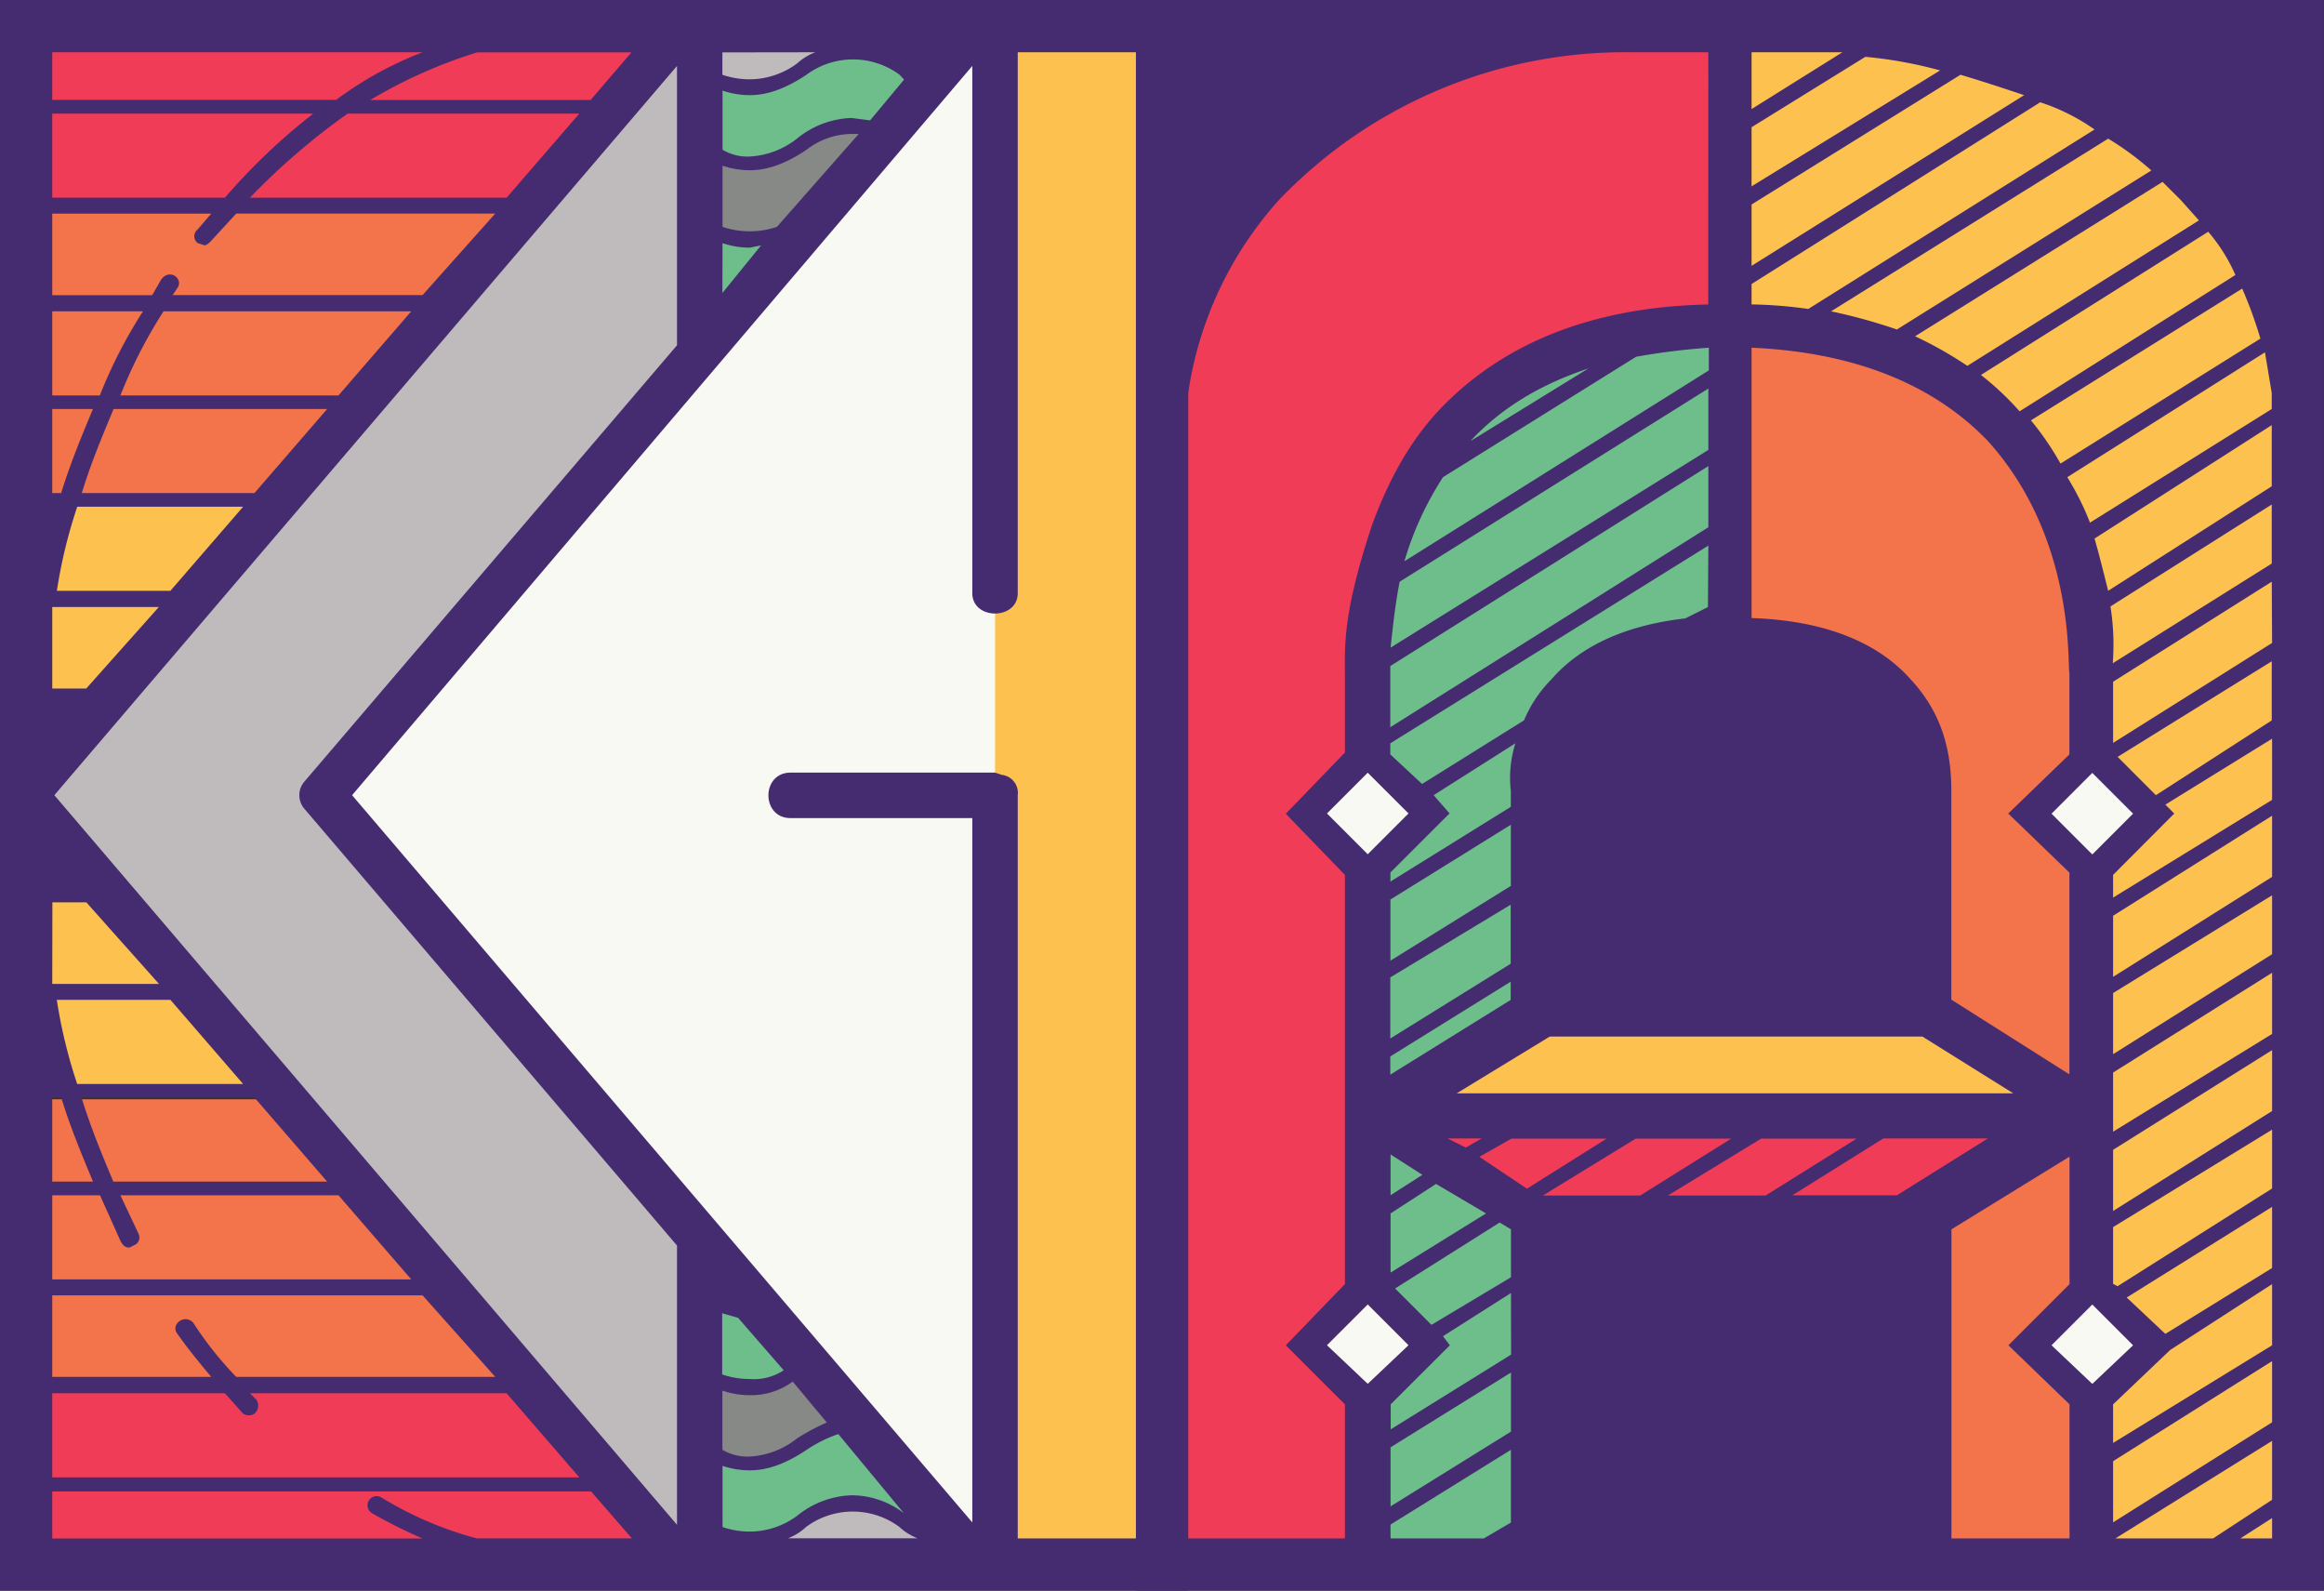 <svg xmlns="http://www.w3.org/2000/svg" viewBox="0 0 342.04 234.05"><rect x="0" y="0" width="342.04" height="234.05" fill="#333333" stroke="none"/><defs><style>.ea2d952c-0fc7-4d1e-b2bb-dc4baea61d49{fill:#f03c57;}.b1e82093-4d71-422f-a9e1-bb6b7e707a65{fill:#6ebe8b;}.fa72a461-c4fb-4065-b642-93be41253927{fill:#f3744b;}.f2249231-afbe-47b8-a1da-081a929c02f0{fill:#fdc14f;}.a30d7e39-58ce-4847-bacc-b2998af27c4f{fill:#f8f9f3;}.f81e7db4-3c97-4a88-ae12-92d266d6425a{fill:#452c70;}.a941d263-5329-4686-8325-eb0037a86e2f{fill:#bfbbbc;}.a9757197-88fc-4946-9d83-651cad130f74{fill:#878986;}</style></defs><title>Asset 9</title><g id="e8a0d58f-6989-4afd-994d-212bb83f1173" data-name="Layer 2"><g id="a0681a43-c09d-462b-bd9e-cef1cc2a17a7" data-name="Layer 3"><polygon class="ea2d952c-0fc7-4d1e-b2bb-dc4baea61d49" points="201.28 228.9 201.28 206.78 192.77 198.27 201.28 189.76 201.28 127.98 195.26 119.7 201.28 113.68 201.28 91.81 205.29 77.1 211.65 64.86 222.34 55.34 236.39 48.48 253.05 47.31 254.61 2.54 199.44 7.69 176.35 30.26 170.09 51.16 170.09 228.9 201.28 228.9"/><polygon class="b1e82093-4d71-422f-a9e1-bb6b7e707a65" points="225.61 228.9 225.61 211.24 225.9 181.77 205.77 163.63 225.61 148.32 226.47 141.71 225.61 136.9 225.61 119.44 228.81 107.7 233.88 100.76 242.43 98.82 252.22 99.02 254.19 83.91 254.01 48.17 224.14 52.27 205.71 70.3 200.71 86.98 200.71 228.9 225.61 228.9"/><polygon class="fa72a461-c4fb-4065-b642-93be41253927" points="282.7 228.9 282.7 211.24 282.41 181.77 302.54 163.63 282.7 148.32 281.83 141.71 282.7 136.9 282.7 119.44 279.49 107.7 274.42 100.76 265.88 98.82 256.08 99.02 254.12 83.91 254.29 48.17 284.17 52.27 302.6 70.3 307.6 86.98 307.6 228.9 282.7 228.9"/><polygon class="f2249231-afbe-47b8-a1da-081a929c02f0" points="307.09 228.9 307.09 206.78 315.61 198.27 307.09 189.76 307.09 127.98 313.11 119.7 307.1 113.68 307.09 91.81 303.08 77.1 296.73 64.86 286.03 55.34 271.99 48.48 255.33 47.31 253.77 2.54 308.93 7.69 332.02 30.26 338.28 51.16 338.28 228.9 307.09 228.9"/><rect class="a30d7e39-58ce-4847-bacc-b2998af27c4f" x="195.26" y="113.45" width="12.04" height="12.04" transform="translate(143.43 -107.34) rotate(45)"/><rect class="a30d7e39-58ce-4847-bacc-b2998af27c4f" x="195.26" y="192.25" width="12.04" height="12.04" transform="translate(199.15 -84.25) rotate(45)"/><rect class="a30d7e39-58ce-4847-bacc-b2998af27c4f" x="301.4" y="113.45" width="12.04" height="12.04" transform="translate(174.52 -182.39) rotate(45)"/><rect class="a30d7e39-58ce-4847-bacc-b2998af27c4f" x="301.4" y="192.25" width="12.04" height="12.04" transform="translate(230.24 -159.31) rotate(45)"/><polygon class="f2249231-afbe-47b8-a1da-081a929c02f0" points="284.4 149.86 223.69 149.86 212.35 161.86 298.57 161.86 284.4 149.86"/><polygon class="ea2d952c-0fc7-4d1e-b2bb-dc4baea61d49" points="283.6 177.44 221 177.44 209.3 165.44 298.22 165.44 283.6 177.44"/><path class="f81e7db4-3c97-4a88-ae12-92d266d6425a" d="M167.18,234.05V0H342V234.05ZM251.43,7.69H240.06a70.47,70.47,0,0,0-51.82,21.73,54.26,54.26,0,0,0-13.37,28.42V226.36h23.07V206.63l-8.7-8.69,8.7-9V128.73l-8.7-9,8.7-9V99.3c0-4.34-.34-9,4-22.07,2.34-6.35,5.35-12,9.69-16.71,9.37-10,22.74-15.38,39.79-15.72Zm-44.13,112-6-6-6,6,6,6Zm0,78.24-6-6-6,6,6,5.68ZM251.43,57.17,206,85.59c-.67,3.35-1,6.69-1.34,9.7L251.43,66.2ZM204.62,98v9l46.81-29.42v-9Zm46.81-17.72-46.81,29.09V111l4.68,4.35,15-9.36a18.94,18.94,0,0,1,4-6c4.35-5,11-8,19.73-9l3.34-1.67ZM211,117l2.34,2.68-8.7,8.69v1.34l17.72-11v-2.34a16.84,16.84,0,0,1,.67-7Zm11.36,4.35-17.72,11v9l17.72-11ZM204.62,152.8l17.72-11v-8.69l-17.72,10.7Zm17.72-8.36-17.72,11v2.68l17.72-11Zm-13,28.42-4.68-3v6Zm9.37,5.68-7.36-4.34-6.69,4.34v8.7Zm3.67,11.71-10,6.35,1,1.34-8.7,8.69v3.68l17.72-11Zm0,11.7-17.72,11v8.69l17.72-11Zm-17.72,24.41h13.71l4-2.34v-10.7l-17.72,11Zm17.72-45.48-1.67-1-15.38,9.7,5.35,5.35,11.7-7Zm-10-110.67a46.79,46.79,0,0,0-5.68,12.37l44.8-28.08V51.16a102.52,102.52,0,0,0-10.7,1.33Zm.67,97.3,2.68,1.34,2.34-1.34Zm15.05-15-13.71,8.36h81.92l-13.38-8.36Zm5.68-98.3c-7,2.35-12.7,5.69-17.38,10.7Zm-16.05,116,7,4.69,11.71-7.36h-14Zm9.36,5.69H241.4l13.38-8.36H240.73Zm32.1-8.36-13.71,8.36h14.38l13.38-8.36ZM257.79,16.05l13.37-8.36H257.79Zm0,2.67v8.7l27.75-17.06a63.77,63.77,0,0,0-11-2Zm0,20.4L297.91,14c-3-1-6-2-9.37-3L257.79,30.09Zm0,2.67v3a65.84,65.84,0,0,1,8.35.67l42.13-26.41a30,30,0,0,0-8-4Zm0,9.37V90.94c10.36.34,18.38,3.35,23.4,9,4.35,4.68,6,10,6,16.38v30.76l17.38,11V128.39l-9-8.69,9-8.7V99c-.33-1,1-19.73-12-34.11C284.53,56.51,272.83,51.82,257.79,51.16Zm19.39,116.35-13.38,8.36h15.38l13.38-8.36ZM316.63,25.08a43.52,43.52,0,0,0-6.35-4.68L269.49,45.81a81.11,81.11,0,0,1,9.69,2.67Zm7,7.35-2.67-3-2.68-2.67L281.86,49.48a57.94,57.94,0,0,1,7.69,4.35ZM304.59,170.18l-17.38,10.7v45.48h17.38V206.63l-9-8.69,9-9ZM329,40.46a25.51,25.51,0,0,0-4-6.36L291.55,55.17a42.4,42.4,0,0,1,5.69,5.35Zm3.68,9.36A64.06,64.06,0,0,0,330,42.46L298.91,61.85a43.23,43.23,0,0,1,4.35,6.36Zm-24.74,75.9,6-6-6-6-6,6Zm6,72.22-6-6-6,6,6,5.68ZM334.35,60.18V57.84l-1-6L304.26,70.21a41.35,41.35,0,0,1,3.34,6.69Zm0,11.37v-9L308.27,79.24c.67,2.34,1.34,5,2,7.69Zm0,11.37V74.23l-23.74,15a35.68,35.68,0,0,1,.34,8.36Zm0,2.67L311,100.31v9l23.4-14.71ZM311,128.73v3.34l23.4-14.38v-9l-15.71,9.7L320,119.7Zm0,15,23.4-14.71v-9L311,134.74Zm23.4-12L311,146.11v9l23.4-14.71ZM311,166.51l23.4-14.38v-9L311,157.81v8.7Zm23.4-12L311,169.18v9l23.4-14.71Zm0,11.7L311,180.55v8.36l.67.33,22.73-14.37ZM311,206.63v5.68l23.4-14.37v-9l-15,9.69Zm0,8.36v9l23.4-14.72v-9Zm.33,11.37h14.38l8.69-5.69V212Zm.34-115L317.3,117l17.05-11V97.3ZM313,190.91l5.69,5.35,15.71-9.69v-9Zm21.4,35.45v-3l-4.68,3Z"/><path class="a30d7e39-58ce-4847-bacc-b2998af27c4f" d="M171.18,231.5H146.1L48.85,116.8Q97.47,59.92,146.1,3.06h25.08Z"/><polygon class="f2249231-afbe-47b8-a1da-081a929c02f0" points="16.21 102.32 5.54 102.32 5.54 88.23 27.55 88.23 16.21 102.32"/><polygon class="f2249231-afbe-47b8-a1da-081a929c02f0" points="27.55 87.51 5.54 87.51 5.54 73.43 38.89 73.43 27.55 87.51"/><polygon class="fa72a461-c4fb-4065-b642-93be41253927" points="39.17 72.71 5.83 72.71 5.83 59.19 50.51 59.19 39.17 72.71"/><polygon class="fa72a461-c4fb-4065-b642-93be41253927" points="50.51 58.75 5.83 58.75 5.83 45.23 61.85 45.23 50.51 58.75"/><polygon class="fa72a461-c4fb-4065-b642-93be41253927" points="64.68 43.98 5.83 43.98 5.83 30.46 76.02 30.46 64.68 43.98"/><polygon class="ea2d952c-0fc7-4d1e-b2bb-dc4baea61d49" points="76.02 29.66 5.83 29.66 5.83 16.14 87.36 16.14 76.02 29.66"/><polygon class="ea2d952c-0fc7-4d1e-b2bb-dc4baea61d49" points="87.36 15.02 5.83 15.02 5.83 6.34 98.7 6.34 87.36 15.02"/><polygon class="f2249231-afbe-47b8-a1da-081a929c02f0" points="15.91 132.13 5.25 132.13 5.25 146.22 27.25 146.22 15.91 132.13"/><polygon class="f2249231-afbe-47b8-a1da-081a929c02f0" points="27.25 146.93 5.25 146.93 5.25 161.02 38.59 161.02 27.25 146.93"/><polygon class="fa72a461-c4fb-4065-b642-93be41253927" points="38.88 161.74 5.53 161.74 5.53 175.26 50.21 175.26 38.88 161.74"/><polygon class="fa72a461-c4fb-4065-b642-93be41253927" points="50.21 175.7 5.53 175.7 5.53 189.22 61.55 189.22 50.21 175.7"/><polygon class="fa72a461-c4fb-4065-b642-93be41253927" points="64.39 190.47 5.53 190.47 5.53 203.99 75.73 203.99 64.39 190.47"/><polygon class="ea2d952c-0fc7-4d1e-b2bb-dc4baea61d49" points="75.73 204.78 5.53 204.78 5.53 218.31 87.06 218.31 75.73 204.78"/><polygon class="ea2d952c-0fc7-4d1e-b2bb-dc4baea61d49" points="87.06 219.43 5.53 219.43 5.53 228.11 98.4 228.11 87.06 219.43"/><polygon class="a941d263-5329-4686-8325-eb0037a86e2f" points="105.55 5.93 105.55 12.09 109.5 12.58 114.65 11.7 122.38 7.69 122.77 6.34 105.55 5.93"/><polygon class="b1e82093-4d71-422f-a9e1-bb6b7e707a65" points="105.55 12.97 105.55 23.07 109.17 23.83 114.16 23.07 119.7 20.41 124.53 18.4 131.09 19.04 136.07 8.37 127.17 6.34 120.81 9.25 116.8 11.7 112.6 13.17 109.5 13.36 105.55 12.97"/><polygon class="a9757197-88fc-4946-9d83-651cad130f74" points="126.32 18.89 120.81 20.11 116.8 22.56 112.6 24.02 109.5 24.22 105.55 23.83 105.55 33.93 109.17 34.69 115.01 34.21 128.2 19.93 126.32 18.89"/><polygon class="b1e82093-4d71-422f-a9e1-bb6b7e707a65" points="105.55 35.08 113.18 35.37 106.32 44.57 105.55 35.08"/><polygon class="b1e82093-4d71-422f-a9e1-bb6b7e707a65" points="105.72 191.8 109.5 192.71 116.87 201.51 114.58 202.95 110.41 203.99 105.45 203.28 105.72 191.8"/><polygon class="a9757197-88fc-4946-9d83-651cad130f74" points="105.45 204.38 105.45 214.32 109.11 215.21 114.52 214.32 122.8 209.8 117.78 202.62 111.85 204.78 105.45 204.38"/><polygon class="b1e82093-4d71-422f-a9e1-bb6b7e707a65" points="105.45 215.21 109.5 215.67 114.01 214.95 117.72 213.12 123.85 210.19 135.08 222.84 132.52 223.17 126.98 221.01 122.08 221.6 116.87 224.35 112.04 226.35 104.74 226.35 105.45 215.21"/><polygon class="a941d263-5329-4686-8325-eb0037a86e2f" points="114.01 227.14 117.19 224.8 121.7 222.43 125.15 221.67 130.43 222.84 137.02 225.97 133.82 228.11 114.01 227.14"/><polygon class="a941d263-5329-4686-8325-eb0037a86e2f" points="98.4 3.06 101.97 6.34 101.97 54.67 48.85 118.83 101.97 182.46 101.97 228.11 4 115.58 98.4 3.06"/><rect class="f2249231-afbe-47b8-a1da-081a929c02f0" x="146.45" y="3.06" width="24.73" height="225.05"/><path class="f81e7db4-3c97-4a88-ae12-92d266d6425a" d="M0,234.05V0H174.87V234.05ZM7.69,7.69v7H49.48a53,53,0,0,1,12.71-7Zm0,21.4H33.1a91,91,0,0,1,13-12.37H7.69Zm23.4,2.34H7.69v12H22.4l1.34-2.34c1.34-1.68,3.34,0,2.34,1.33l-.67,1H62.19l10.7-12H34.77l-3.68,4c-.33.34-.66.67-1,.67l-1-.33a1.26,1.26,0,0,1,0-2ZM7.69,45.81V58.18h7a71.24,71.24,0,0,1,6.35-12.37Zm0,14.37V72.55H9c1.34-4.34,3-8.35,4.68-12.37Zm0,41.13h5l10.69-12H7.69v12Zm0,43.13v.33H23.4l-10.69-12h-5Zm0,17.05v12.37h6c-1.67-4-3.34-8-4.68-12.37Zm0,14.38v12.37H60.52l-10.7-12.37H17.72l2.68,5.68a1.22,1.22,0,0,1-.67,1.67l-.67.34c-.67,0-1-.34-1.34-1l-3-6.69Zm20.73,18.72a51.9,51.9,0,0,0,6.35,8H72.89l-10.7-12H7.69v12h23.4c-1.67-2-3.34-4-5-6.36C25.08,194.93,27.08,193.25,28.42,194.59ZM33.1,205H7.69v12.37H85.26L74.56,205H36.78l1,1a1.57,1.57,0,0,1-.33,2,1.53,1.53,0,0,1-1.67,0Zm53.83,14.37H7.69v7h54.5a76.51,76.51,0,0,1-7.36-3.68,1.35,1.35,0,1,1,1.34-2.34,52.75,52.75,0,0,0,14,6H93Zm12.71-36.11L44.8,119a3.06,3.06,0,0,1,0-4l54.84-64.2V9.7L8,117,99.64,224.35ZM25.08,86.93l10.7-12.37H11.37a74,74,0,0,0-3,12.37Zm10.7,72.56-10.7-12.38H8.36a74.35,74.35,0,0,0,3,12.38Zm1.67-86.94,10.7-12.37H16.72c-1.67,4-3.35,8-4.68,12.37Zm10.7,101.31-10.7-12.37H12c1.33,4.35,3,8.36,4.68,12.37ZM49.82,58.18l10.7-12.37H24.07a71.24,71.24,0,0,0-6.35,12.37ZM74.56,29.09l10.7-12.37H51.16A100.58,100.58,0,0,0,36.78,29.09Zm75.23,197.27h17.39V7.69H149.79V87.27c0,4-6.69,4-6.69,0V9.7L51.82,117,143.1,224V120.37H116.35c-4.34,0-4.34-6.69,0-6.69h30.1l1,.33a2.67,2.67,0,0,1,2.34,3ZM86.93,14.71l6-7H70.21a72.7,72.7,0,0,0-15.71,7Zm19.39-7V11a12.36,12.36,0,0,0,4,.67,11.79,11.79,0,0,0,7-2.34A8.3,8.3,0,0,1,120,7.69Zm21.74,10,5-6L132.4,11a11.54,11.54,0,0,0-13.71,0c-3,2-5.68,3-8.35,3a12.36,12.36,0,0,1-4-.67v8.7a7.14,7.14,0,0,0,4,1,12.3,12.3,0,0,0,7-2.67,13.3,13.3,0,0,1,8-3Zm-1.68,2h-1a10.9,10.9,0,0,0-6.69,2.34c-3,2-5.68,3-8.35,3a12.63,12.63,0,0,1-4-.67v9a12.54,12.54,0,0,0,8,0Zm-20.06,23.4,5.69-7-1.67.33a12.67,12.67,0,0,1-4-.66Zm9,158.48-6.69-7.69-2.34-.67v9a12.36,12.36,0,0,0,4,.67A8,8,0,0,0,115.35,201.61Zm6.35,7.69-5-6a10.32,10.32,0,0,1-6.35,2,12.36,12.36,0,0,1-4-.67v8.7a7.23,7.23,0,0,0,4,1,12.25,12.25,0,0,0,7-2.68A30.29,30.29,0,0,1,121.7,209.3Zm11.37,13.38L123.38,211a20,20,0,0,0-4.69,2.34c-3,2-5.68,3-8.35,3a12.67,12.67,0,0,1-4-.66v9a12.36,12.36,0,0,0,4,.67,11.79,11.79,0,0,0,7-2.34,13.37,13.37,0,0,1,8-3A12.63,12.63,0,0,1,133.07,222.68Zm2,3.68a8.49,8.49,0,0,1-2.68-1.68,11.54,11.54,0,0,0-13.71,0,8.36,8.36,0,0,1-2.67,1.68Z"/></g></g></svg>